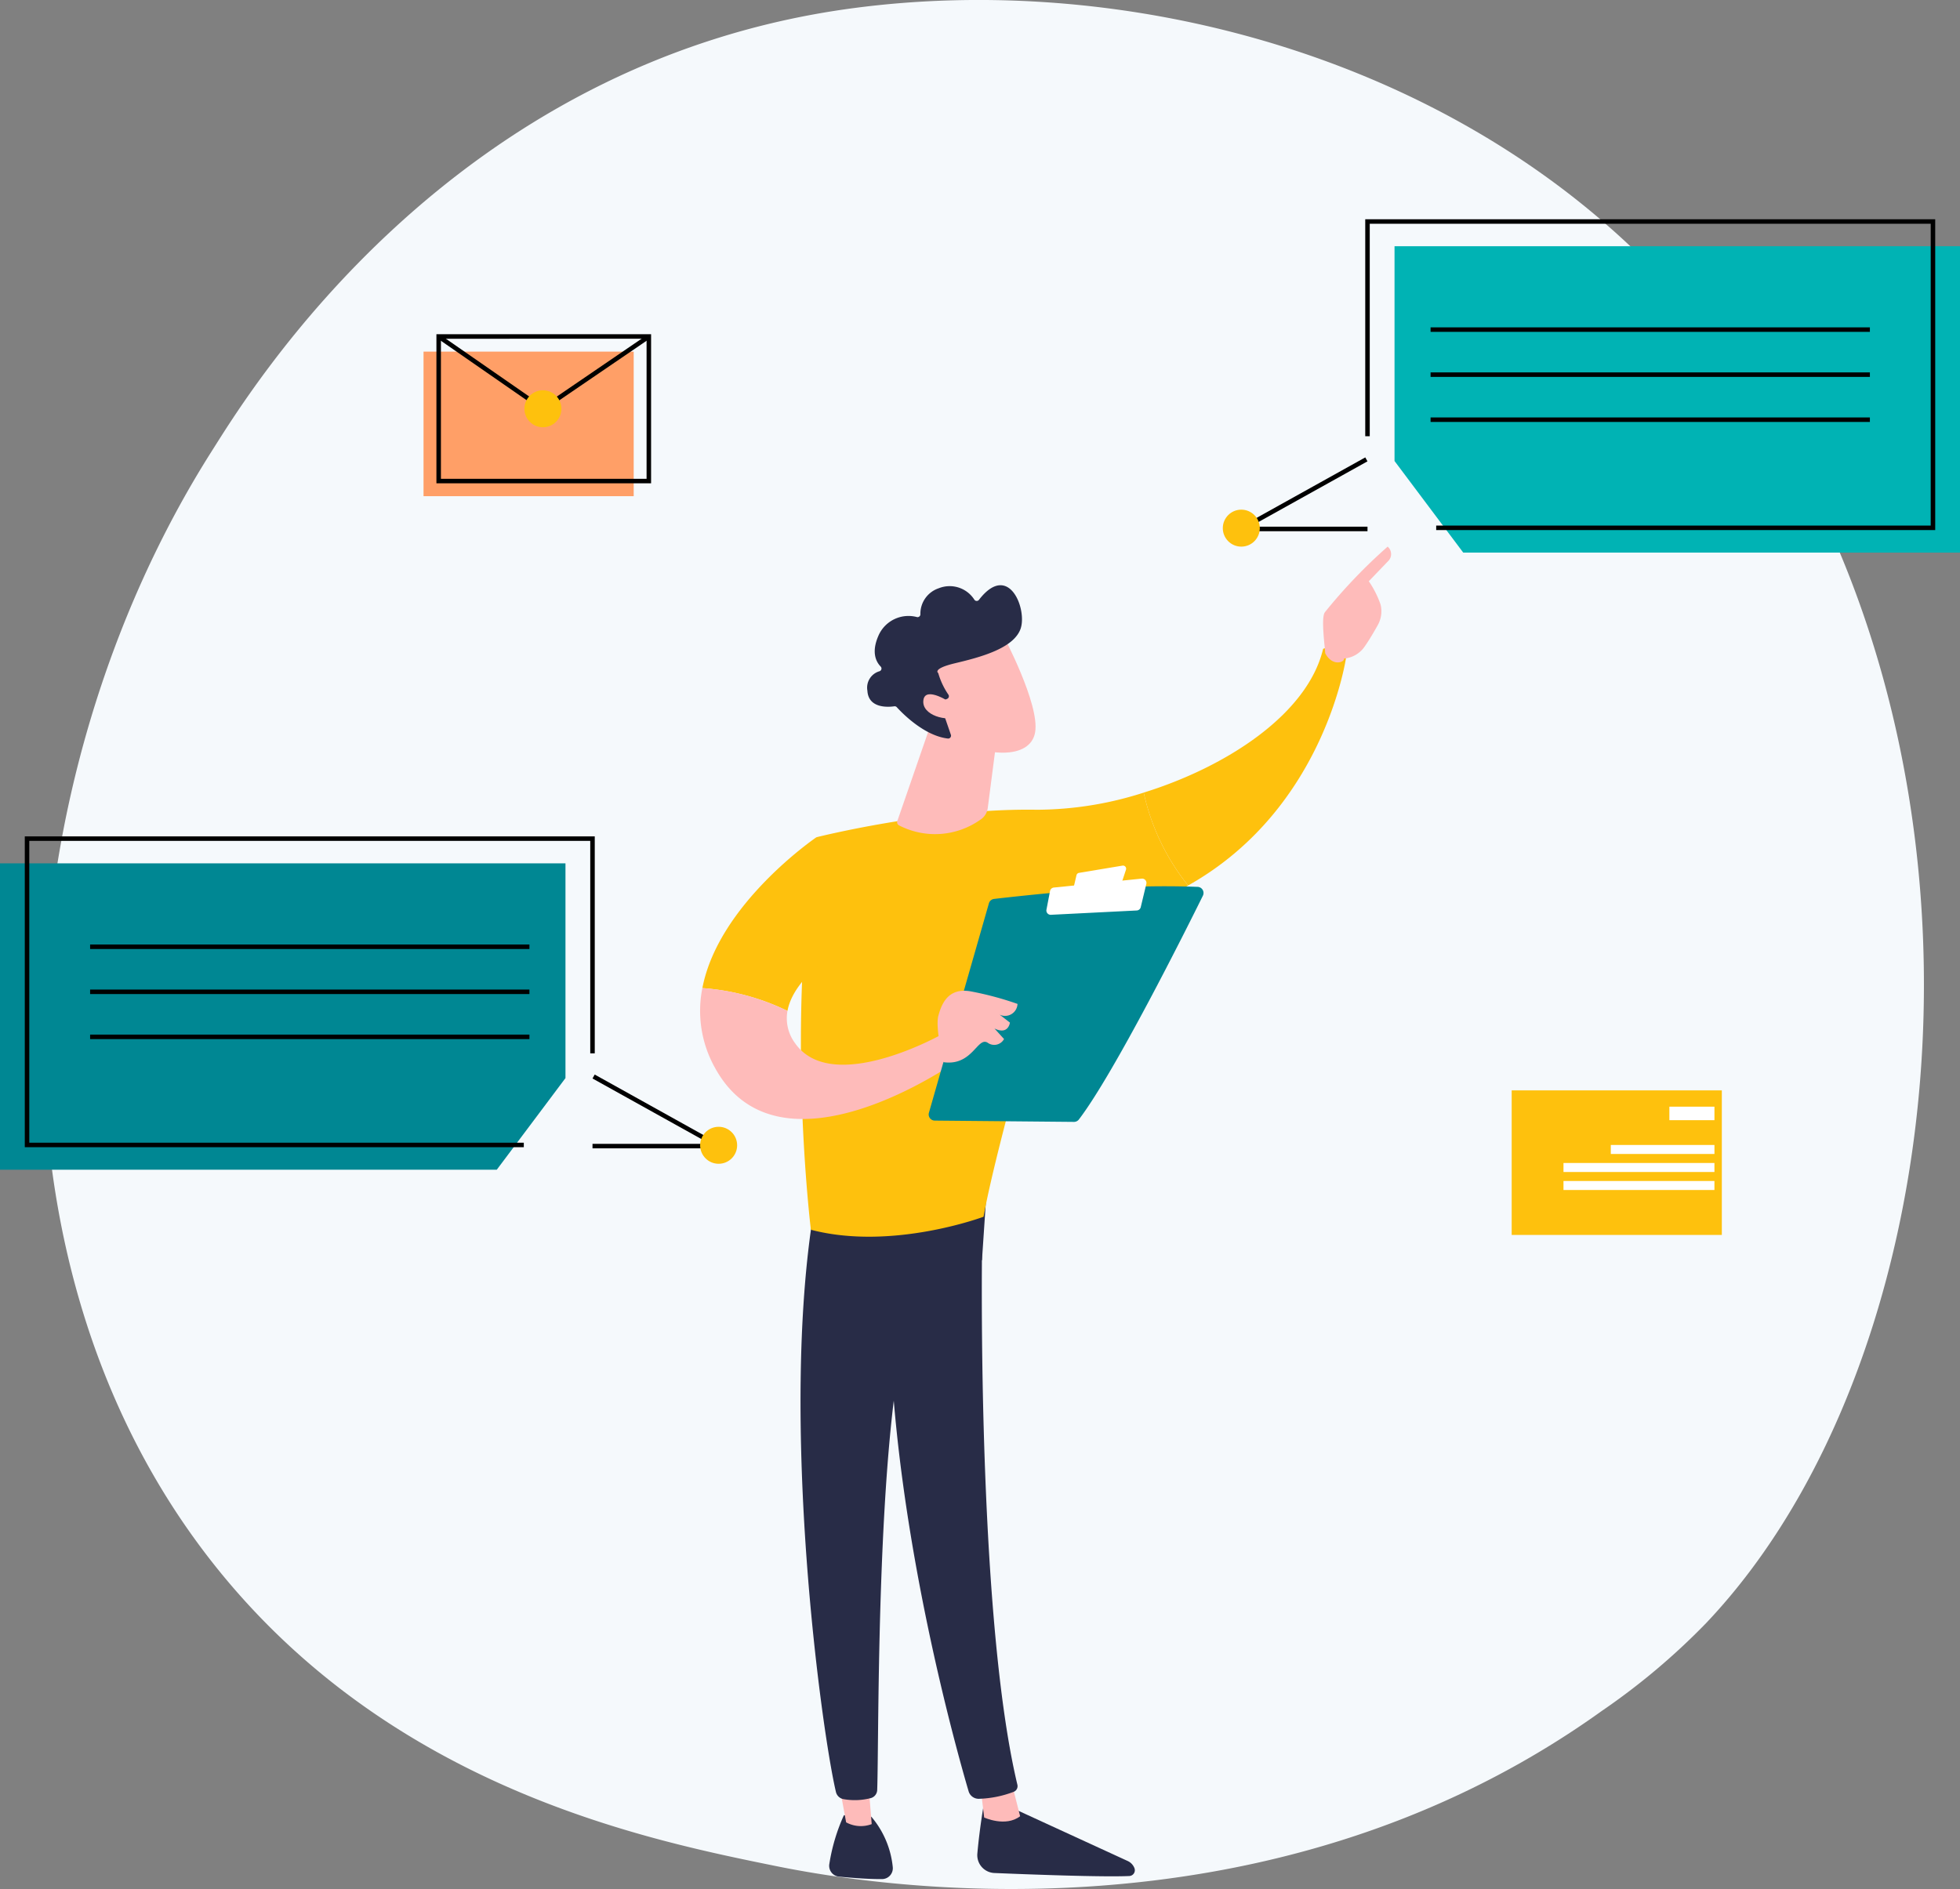 <svg xmlns="http://www.w3.org/2000/svg" xmlns:xlink="http://www.w3.org/1999/xlink" width="195.081" height="188.058" viewBox="0 0 195.081 188.058">
    <rect x="0" y="0" width="195.081" height="188.058" fill="#808080" stroke="none"/>
    <defs>
        <linearGradient id="linear-gradient" x1="117.679" x2="118.679" y1=".5" y2=".5" gradientUnits="objectBoundingBox">
            <stop offset="0" stop-color="#febbba"/>
            <stop offset="1" stop-color="#ff928e"/>
        </linearGradient>
        <linearGradient id="linear-gradient-2" x1="136.292" x2="137.292" y1=".5" y2=".5" xlink:href="#linear-gradient"/>
        <linearGradient id="linear-gradient-3" x1="-119.468" x2="-121.344" y1="1.716" y2="-.451" xlink:href="#linear-gradient"/>
        <linearGradient id="linear-gradient-4" x1="18.202" x2="19.202" y1=".5" y2=".5" xlink:href="#linear-gradient"/>
        <linearGradient id="linear-gradient-5" x1="58.424" x2="59.424" y1=".5" y2=".5" xlink:href="#linear-gradient"/>
        <linearGradient id="linear-gradient-6" x1="46.037" x2="47.037" y1=".5" y2=".5" xlink:href="#linear-gradient"/>
        <linearGradient id="linear-gradient-7" x1="-3.408" x2="-3.203" y1="8.144" y2="9.323" gradientUnits="objectBoundingBox">
            <stop offset="0" stop-color="#282c47"/>
            <stop offset="1" stop-color="#1a0f91"/>
        </linearGradient>
        <style>
            .cls-2{fill:#008793}.cls-3{fill:#fec10d}.cls-5{fill:#fff}.cls-7{fill:#282c47}.cls-10{fill:#febbba}
        </style>
    </defs>
    <g id="Group_9516" transform="translate(-90 -123.543)">
        <path id="Path_20172" fill="#f5f9fc" d="M635.97 646.74a67.686 67.686 0 0 1-10.354 8.718c-33.776 24.235-73.742 17.17-82.236 15.445-12.543-2.548-36.788-7.472-54.317-28.085-26.52-31.186-22.39-80.32-1.82-112.754 3.763-5.933 23.638-38.86 64.035-44.141 24.448-3.2 52.946 3.25 73.583 20.54 43.32 36.294 40.239 109.613 11.109 140.277z" transform="translate(-376.177 -361.591)"/>
        <path id="Path_18323" d="M49.444 377.577H0v-30.5h56.282v21.376" class="cls-2" transform="translate(90 -137.582)"/>
        <path id="Path_18324" d="M60.668 366.026H11v-30.944h56.73v21.6h-.448v-21.151H11.448v30.047h49.22z" transform="translate(81.467 -128.273)"/>
        <path id="Path_18325" d="M276.421 448.164H263v-.449h11.693L263 441.209l.218-.392z" transform="translate(-114.027 -210.299)"/>
        <path id="Rectangle_381" d="M0 0H43.725V0.448H0z" transform="translate(98.969 217.572)"/>
        <path id="Rectangle_382" d="M0 0H43.725V0.448H0z" transform="translate(98.969 222.057)"/>
        <path id="Rectangle_383" d="M0 0H43.725V0.448H0z" transform="translate(98.969 226.542)"/>
        <circle id="Ellipse_103" cx="1.841" cy="1.841" r="1.841" class="cls-3" transform="translate(159.686 235.72)"/>
        <path id="Rectangle_384" fill="#ff9f67" d="M0 0H20.917V14.391H0z" transform="translate(132.155 158.548)"/>
        <path id="Path_18327" d="M377.257 206.933h-21.365v-14.84h21.366zm-20.917-.448h20.469v-13.943H356.34z" transform="translate(-222.454 -35.276)"/>
        <path id="Path_18328" d="M204.648 119.961l-10.5-7.283.256-.369 10.248 7.108 10.415-7.109.253.37z" transform="translate(-60.612 44.548)"/>
        <circle id="Ellipse_104" cx="1.841" cy="1.841" r="1.841" class="cls-3" transform="translate(142.196 162.396)"/>
        <path id="Rectangle_385" d="M0 0H20.917V14.391H0z" class="cls-3" transform="translate(240.459 232.095)"/>
        <path id="Rectangle_386" d="M0 0H4.485V1.345H0z" class="cls-5" transform="translate(256.155 233.717)"/>
        <path id="Rectangle_387" d="M0 0H10.315V0.897H0z" class="cls-5" transform="translate(250.325 237.529)"/>
        <path id="Rectangle_388" d="M0 0H15.023V0.897H0z" class="cls-5" transform="translate(245.616 239.323)"/>
        <path id="Rectangle_389" d="M0 0H15.023V0.897H0z" class="cls-5" transform="translate(245.616 241.116)"/>
        <path id="Path_18331" fill="#00b3b4" d="M625.838 103.577h49.444v-30.5H619v21.381" transform="translate(-390.201 74.979)"/>
        <path id="Path_18332" d="M662.73 92.026h-49.668v-.448h49.22V61.53h-55.834v21.152H606v-21.6h56.73z" transform="translate(-380.116 84.288)"/>
        <path id="Path_18333" d="M560.568 174.164h-13.421l13.2-7.347.218.392-11.69 6.507h11.693z" transform="translate(-334.459 2.262)"/>
        <path id="Rectangle_390" d="M0 0H43.725V0.448H0z" transform="translate(232.387 156.133)"/>
        <path id="Rectangle_391" d="M0 0H43.725V0.448H0z" transform="translate(232.387 160.617)"/>
        <path id="Rectangle_392" d="M0 0H43.725V0.448H0z" transform="translate(232.387 165.102)"/>
        <circle id="Ellipse_105" cx="1.841" cy="1.841" r="1.841" class="cls-3" transform="translate(211.707 174.281)"/>
        <g id="Group_9515" transform="translate(-15384.339 -1523.616)">
            <path id="Path_20207" d="M1090.214 3139.451s-.461 2.607-.686 5.187a1.778 1.778 0 0 0 1.7 1.926c3.436.143 10.787.421 13.425.3a.578.578 0 0 0 .509-.792 1.3 1.3 0 0 0-.662-.7l-12.142-5.58z" class="cls-7" transform="translate(14482.087 -1312.939)"/>
            <path id="Path_20208" fill="url(#linear-gradient)" d="M1093.928 3111.844l.37 3.118s2.127.99 3.58-.125l-.881-3.475z" transform="translate(14477.995 -1286.864)"/>
            <path id="Path_20209" d="M972.909 2300.176c-.16.814-.858 40.634 3.4 58.478a.606.606 0 0 1-.355.7 10.558 10.558 0 0 1-3.466.7 1.043 1.043 0 0 1-1.035-.749c-1.217-4.14-7.047-24.884-7.807-44.7-.85-22.142 0-.754 0-.754l.5-13.687z" class="cls-7" transform="translate(14599.292 -533.817)"/>
            <path id="Path_20210" d="M885.348 3158.425a18.758 18.758 0 0 0-1.443 4.813 1.084 1.084 0 0 0 .954 1.3c1.135.112 2.882.255 4.281.246a1.082 1.082 0 0 0 1.071-1.206 9.122 9.122 0 0 0-2.129-5z" class="cls-7" transform="translate(14672.985 -1330.553)"/>
            <path id="Path_20211" fill="url(#linear-gradient-2)" d="M895.337 3100.1l.865 4.716a3.05 3.05 0 0 0 2.546.175l-.413-5.073z" transform="translate(14662.353 -1276.235)"/>
            <path id="Path_20212" d="M845.4 2288.7c-3.481 21.009.755 51.926 2.184 57.977a.944.944 0 0 0 .762.716 6.341 6.341 0 0 0 2.723-.108.866.866 0 0 0 .622-.8c.192-4.892-.153-34.925 3.09-46.795a2.7 2.7 0 0 1 1.04-1.488l6.3-4.476.483-7.235z" class="cls-7" transform="translate(14709.956 -521.121)"/>
            <g id="Group_9190" transform="translate(15554.054 1711.616)">
                <path id="Path_20213" d="M868.1 1739.748c-10.432-.172-21.943 2.739-21.943 2.739-3.11 18.145-.544 39.074-.544 39.074 8.076 2.118 17.187-1.295 17.187-1.295 1.343-7.584 7.606-28.929 7.606-28.929a34.362 34.362 0 0 0 12.754-4.048 22.366 22.366 0 0 1-4.421-9.247 35.015 35.015 0 0 1-10.639 1.706z" class="cls-3" transform="translate(-844.619 -1723.591)"/>
                <path id="Path_20214" d="M1340.852 1537.2a2 2 0 0 0-2.322-.652c-1.535 6.485-9.585 11.743-17.855 14.313a22.369 22.369 0 0 0 4.421 9.247c13.725-7.713 15.756-22.908 15.756-22.908z" class="cls-3" transform="translate(-1286.554 -1536.412)"/>
            </g>
            <g id="Group_9191" transform="translate(15606.029 1701.578)">
                <path id="Path_20215" d="M1571.864 1407.506c.107.341-1.135.86-1.866-.534-.026-.668-.432-3.531-.032-4.075a53.309 53.309 0 0 1 6.25-6.534.981.981 0 0 1 .123 1.363l-2 2.084a9.679 9.679 0 0 1 1.168 2.309 2.8 2.8 0 0 1-.279 2.063c-.351.632-.83 1.455-1.283 2.1a2.767 2.767 0 0 1-2.081 1.224z" class="cls-10" transform="translate(-1569.791 -1396.363)"/>
                <path id="Path_20216" fill="url(#linear-gradient-3)" d="M1590.005 1463.313l-1.823 1.545-.572 1.538 1.625 1.8a20.96 20.96 0 0 1 .952-3.713c.407-.658.196-.977-.182-1.17z" transform="translate(-1586.333 -1458.514)"/>
            </g>
            <path id="Path_20217" d="M723.12 1810.157l-4-10.1s-9.745 6.621-11.347 15.016a23.065 23.065 0 0 1 8.471 2.271c.72-3.967 6.876-7.187 6.876-7.187z" class="cls-3" transform="translate(14836.474 -69.543)"/>
            <path id="Path_20218" fill="url(#linear-gradient-4)" d="M728.759 2014.145s-10.94 6.183-14.632.9a4.15 4.15 0 0 1-.761-3.224 23.067 23.067 0 0 0-8.471-2.271 11.587 11.587 0 0 0 1.259 7.943c6.466 11.828 24.052-.654 24.052-.654z" transform="translate(14839.351 -264.025)"/>
            <g id="Group_9192" transform="translate(15566.771 1733.331)">
                <path id="Path_20219" d="M1022.075 1890.234l5.971-20.852a.608.608 0 0 1 .514-.438c1.082-.126 4.217-.481 7.836-.787a88.927 88.927 0 0 1 12.448-.413.61.61 0 0 1 .5.878c-1.72 3.481-8.8 17.639-12.341 22.277a.613.613 0 0 1-.492.242l-13.854-.129a.61.61 0 0 1-.582-.778z" class="cls-2" transform="translate(-1022.051 -1865.624)"/>
                <path id="Path_20220" d="M1224.035 1840.115l4.329-.721a.311.311 0 0 1 .346.4l-.428 1.3a.311.311 0 0 1-.254.211l-4.166.556a.311.311 0 0 1-.344-.379l.265-1.134a.311.311 0 0 1 .252-.233z" class="cls-5" transform="translate(-1209.071 -1839.389)"/>
                <path id="Path_20221" d="M1185.509 1860.582l.357-1.858a.429.429 0 0 1 .378-.346l8.744-.887a.429.429 0 0 1 .461.527l-.556 2.315a.429.429 0 0 1-.4.328l-8.544.43a.429.429 0 0 1-.44-.509z" class="cls-5" transform="translate(-1173.786 -1856.191)"/>
                <path id="Path_20222" fill="url(#linear-gradient-5)" d="M1035.052 2020.379s-.832-3.421-.5-4.634.986-2.773 3.152-2.427a31.684 31.684 0 0 1 4.723 1.26 1.24 1.24 0 0 1-1.776 1.07l1.021.79s-.146 1.265-1.537.589l.95 1.048a1.107 1.107 0 0 1-1.621.373c-1.019-.666-1.51 2.343-4.412 1.931z" transform="translate(-1033.585 -2000.807)"/>
            </g>
            <path id="Path_20223" fill="url(#linear-gradient-6)" d="M981.565 1643.669l-3.319 9.6a.346.346 0 0 0 .158.417 7.8 7.8 0 0 0 8.093-.545 1.629 1.629 0 0 0 .75-1.163l1.075-8.308z" transform="translate(14585.403 75.634)"/>
            <g id="Group_9193" transform="translate(15560.669 1705.425)">
                <path id="Path_20224" d="M1015.378 1519.642s3.645 6.862 3.178 9.633-4.985 2.573-8.93.322l-2.757-7.409z" class="cls-10" transform="translate(-1001.856 -1514.653)"/>
                <path id="Path_20225" fill="url(#linear-gradient-7)" d="M944.856 1461.342a.283.283 0 0 0 .123-.414 7.381 7.381 0 0 1-1.014-2.153s-.655-.42 1.668-.976 5.787-1.419 6.516-3.4c.71-1.928-1.155-6.776-4.131-2.913a.283.283 0 0 1-.448 0 2.916 2.916 0 0 0-3.551-1.154 2.675 2.675 0 0 0-1.831 2.584.281.281 0 0 1-.333.288 3.261 3.261 0 0 0-3.808 1.776c-.777 1.708-.272 2.676.188 3.148a.282.282 0 0 1-.121.468 1.7 1.7 0 0 0-1.2 1.936c.1 1.793 2.1 1.636 2.675 1.554a.283.283 0 0 1 .251.089c.49.542 2.7 2.842 5.082 3.119a.285.285 0 0 0 .3-.377l-1.033-3a.284.284 0 0 1 .153-.352z" transform="translate(-936.911 -1450.036)"/>
                <path id="Path_20226" d="M1017.355 1602.294s-2.6-1.781-2.785-.281 2.337 2.172 3.589 1.613z" class="cls-10" transform="translate(-1008.995 -1590.563)"/>
            </g>
        </g>
    </g>
</svg>
